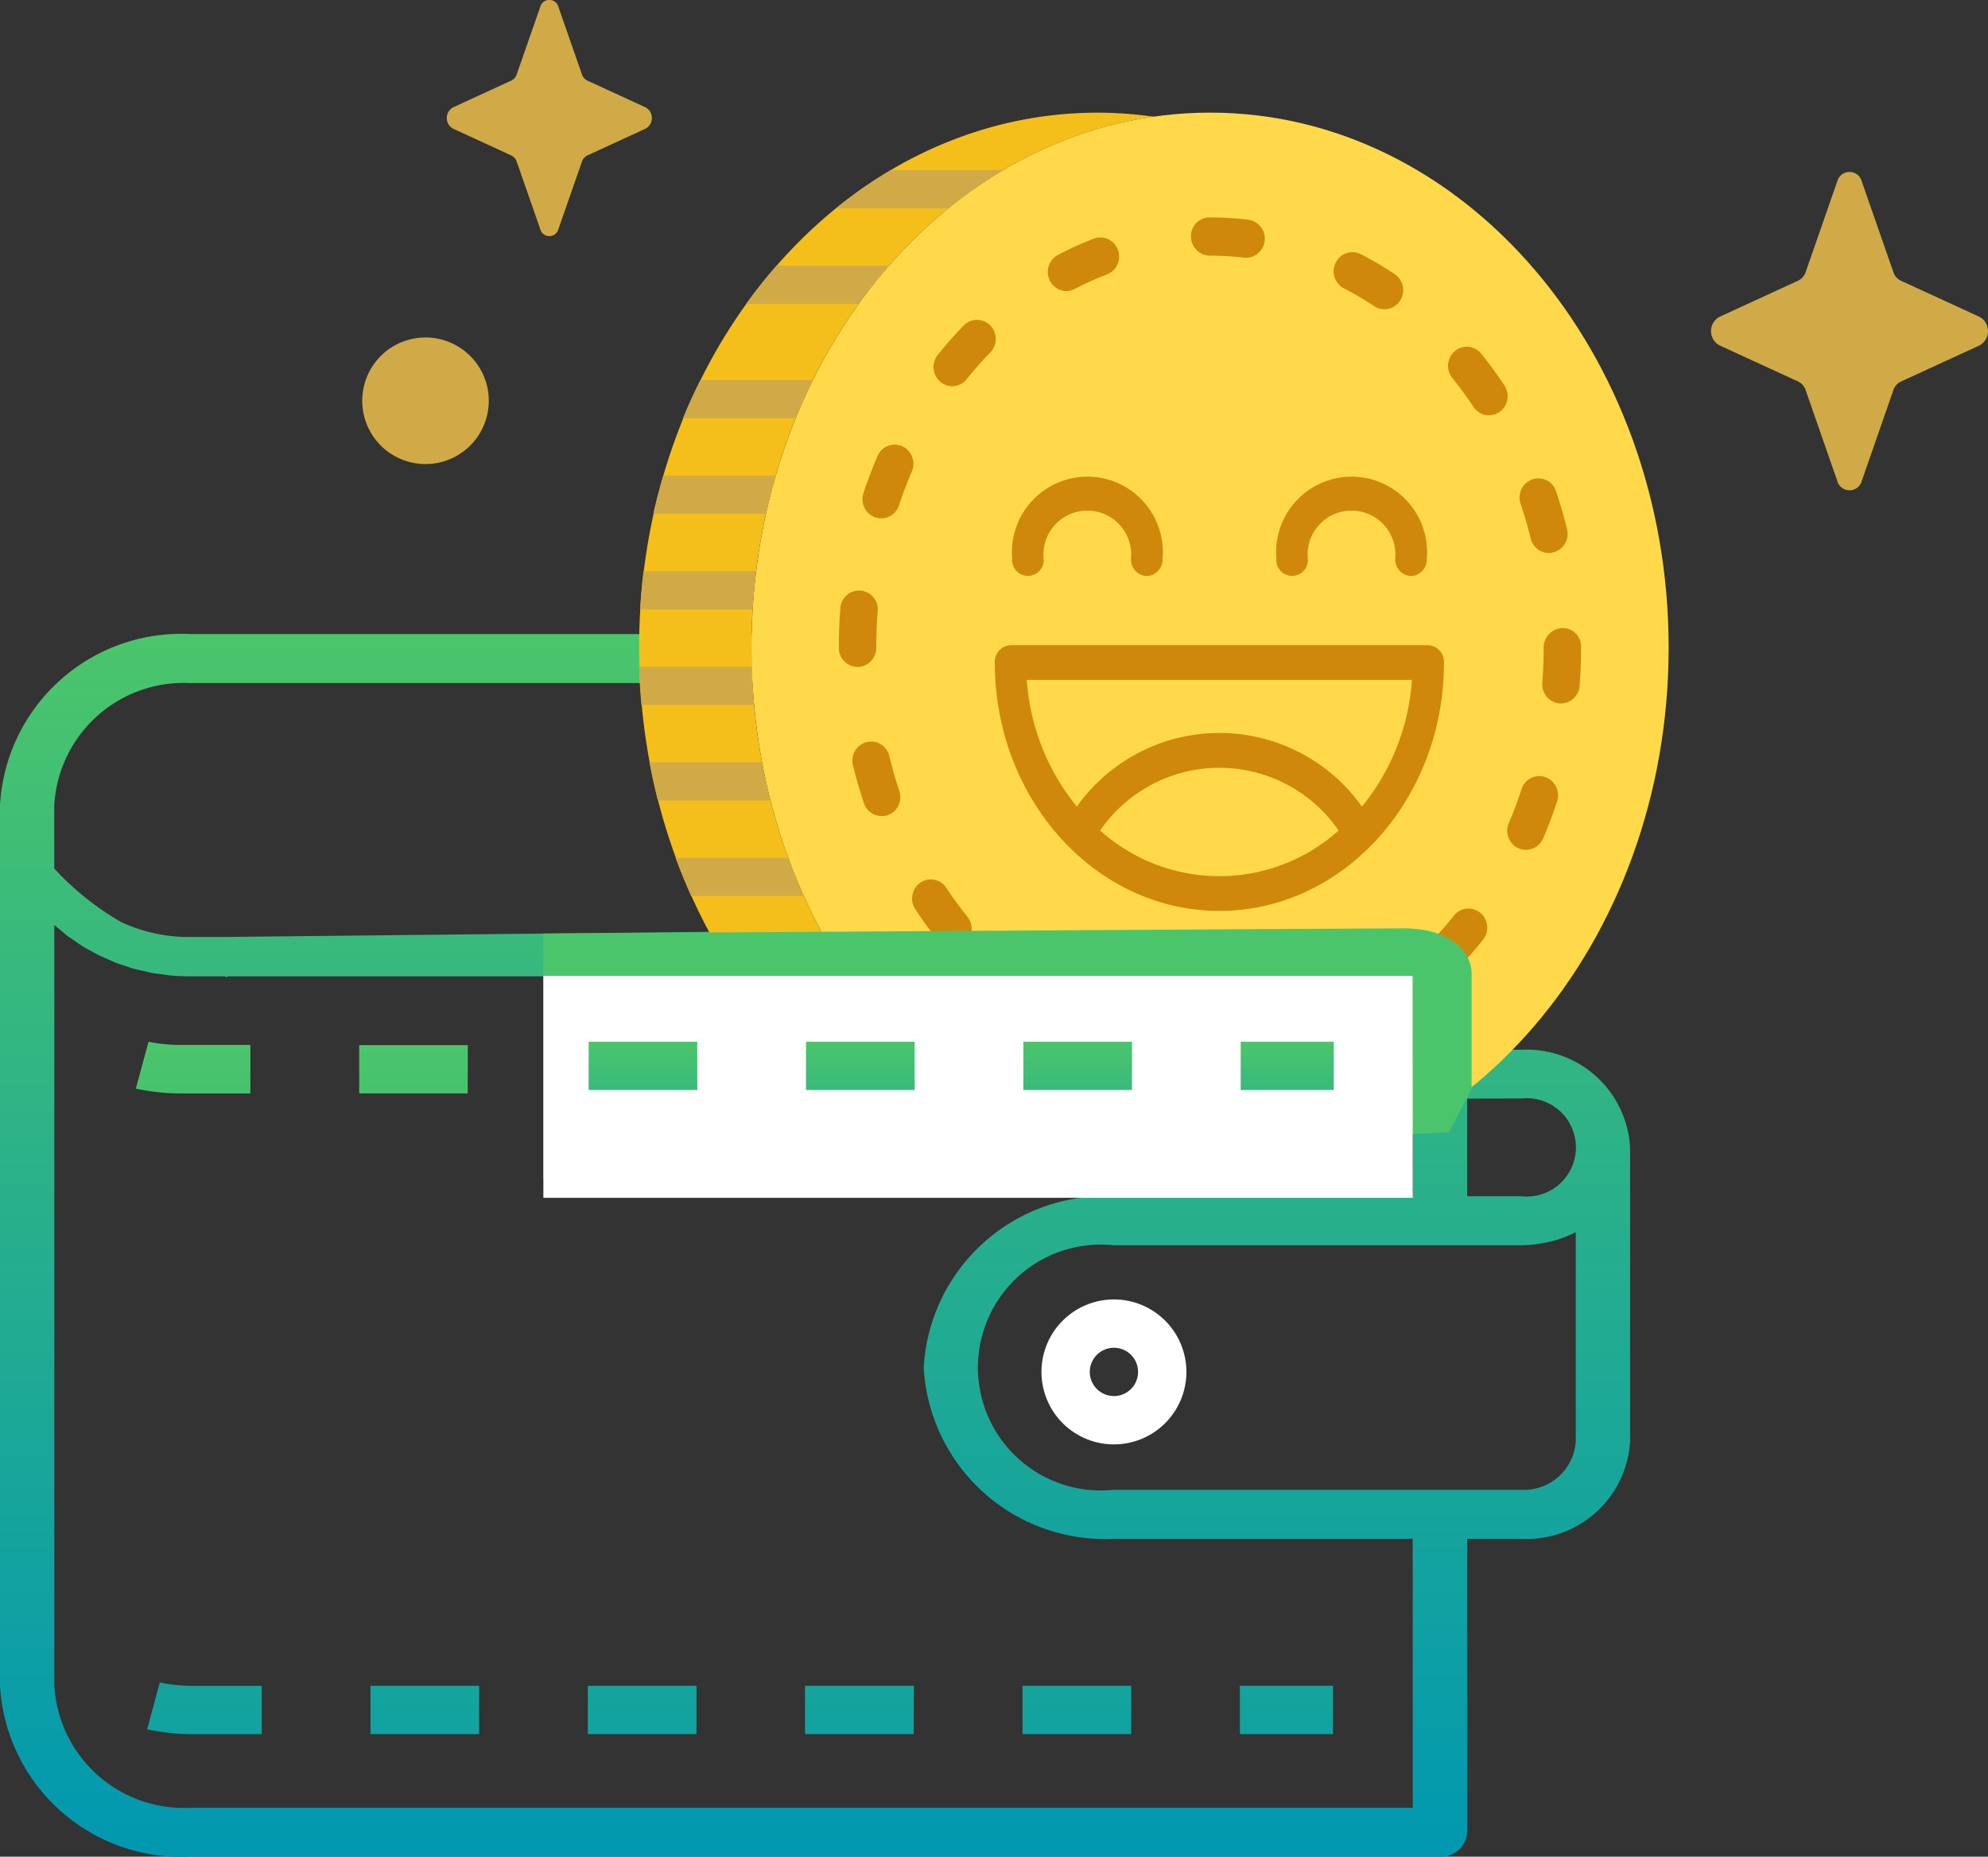 <svg id="icon_on1" xmlns="http://www.w3.org/2000/svg" xmlns:xlink="http://www.w3.org/1999/xlink" width="48.916" height="45.68" viewBox="0 0 48.916 45.68">
  <rect x="0" y="0" width="48.916" height="45.68" fill="#333333" stroke="none"/>
  <defs>
    <linearGradient id="linear-gradient" x1="0.5" x2="0.5" y2="1" gradientUnits="objectBoundingBox">
      <stop offset="0" stop-color="#4bc56b"/>
      <stop offset="1" stop-color="#0198b0"/>
    </linearGradient>
  </defs>
  <path id="Path_24454" data-name="Path 24454" d="M79.436,34.521H78.1V24.894a.638.638,0,0,0-.669-.6H46.679A4.469,4.469,0,0,0,42,28.5V50.163a4.469,4.469,0,0,0,4.679,4.212H77.43a.638.638,0,0,0,.669-.6v-7.22h1.337a2.551,2.551,0,0,0,2.674-2.406v-7.22A2.551,2.551,0,0,0,79.436,34.521Zm0,1.2a1.21,1.21,0,1,1,0,2.406H78.1V35.724ZM76.762,25.5v6.016h-.847L73.8,25.5Zm-30.082,0H72.052l1.329,5.972-25.832.275h-.87a3.909,3.909,0,0,1-1.7-.368,6.931,6.931,0,0,1-1.644-1.316c0-.657,0-1.223,0-1.555A3.192,3.192,0,0,1,46.679,25.5ZM76.762,53.172H46.679a3.193,3.193,0,0,1-3.342-3.008V31.452a.227.227,0,0,1,.019.016c.052.047.108.09.162.135s.112.1.172.14.117.08.176.12.122.085.186.125.126.07.189.105.13.074.2.108.137.06.206.091.134.06.2.089.152.051.228.076.134.048.2.067.171.041.257.06c.067.014.128.033.193.045.1.019.2.029.3.042.056.007.111.017.167.023.159.014.318.021.478.021h.87l.01.023.072-.023H76.762V38.13H69.408a4.464,4.464,0,0,0-4.679,4.212,4.464,4.464,0,0,0,4.679,4.212h7.353Zm4.011-9.024a1.275,1.275,0,0,1-1.337,1.2H69.408a3.025,3.025,0,1,1,0-6.016H79.436a2.939,2.939,0,0,0,.48-.044c.038-.006.076-.013.113-.021a2.9,2.9,0,0,0,.442-.123l.023-.01a2.749,2.749,0,0,0,.279-.125Z" transform="translate(-42 -8.695)" fill="url(#linear-gradient)"/>
  <path id="Path_24455" data-name="Path 24455" d="M44.947,32.2l-.313,1.153a5.319,5.319,0,0,0,1.1.119h1.719V32.278H45.736A3.851,3.851,0,0,1,44.947,32.2Zm7.856.083H50.13v1.188H52.8Zm5.626.319H55.755v1.188H58.43Zm13.37,0h2.291v1.188H71.8Zm-2.674,0H66.452v1.188h2.674Zm-5.348,0H61.1v1.188h2.674ZM45.225,47.963l-.313,1.153a5.309,5.309,0,0,0,1.1.119h1.72V48.047h-1.72A3.842,3.842,0,0,1,45.225,47.963Zm28.866.083H71.8v1.188h2.291Zm-18.335,0H58.43v1.188H55.755Zm13.37,0H66.452v1.188h2.674Zm-18.718,0h2.674v1.188H50.408Zm13.37,0H61.1v1.188h2.674Z" transform="translate(-41.292 -6.57)" fill-rule="evenodd" fill="url(#linear-gradient)"/>
  <path id="Path_24456" data-name="Path 24456" d="M63.978,37.195a1.783,1.783,0,1,0,1.783,1.783A1.783,1.783,0,0,0,63.978,37.195Zm0,2.377a.594.594,0,1,1,.594-.594A.594.594,0,0,1,63.978,39.572Z" transform="translate(-36.569 -5.225)" fill="#fff"/>
  <path id="Path_24457" data-name="Path 24457" d="M78.89,15.571l.776,2.228a.356.356,0,0,0,.182.209l1.94.892a.4.4,0,0,1,0,.7l-1.94.892a.355.355,0,0,0-.182.209l-.776,2.228a.313.313,0,0,1-.607,0L77.507,20.7a.355.355,0,0,0-.182-.209l-1.94-.892a.4.4,0,0,1,0-.7l1.94-.892a.356.356,0,0,0,.182-.209l.776-2.228A.313.313,0,0,1,78.89,15.571Z" transform="translate(-33.078 -11.103)" fill="#d0aa47"/>
  <path id="Path_24458" data-name="Path 24458" d="M53.413,12.175l.576,1.653a.264.264,0,0,0,.135.155l1.439.662a.3.3,0,0,1,0,.517l-1.439.662a.263.263,0,0,0-.135.155l-.576,1.653a.232.232,0,0,1-.451,0l-.576-1.653a.264.264,0,0,0-.135-.155l-1.439-.662a.3.3,0,0,1,0-.517l1.439-.662a.263.263,0,0,0,.135-.155l.576-1.653A.232.232,0,0,1,53.413,12.175Z" transform="translate(-39.671 -12)" fill="#d0aa47"/>
  <path id="Path_24460" data-name="Path 24460" d="M52.138,20.1a1.557,1.557,0,1,1-1.557-1.557A1.557,1.557,0,0,1,52.138,20.1Z" transform="translate(-40.111 -10.24)" fill="#d0aa47"/>
  <path id="Path_24461" data-name="Path 24461" d="M67.856,40.51c-6.232,0-11.283-5.893-11.283-13.163s5.052-13.163,11.283-13.163,11.283,5.893,11.283,13.163S74.087,40.51,67.856,40.51Z" transform="translate(-38.081 -11.413)" fill="#ffd949"/>
  <path id="Path_24462" data-name="Path 24462" d="M57.158,27.347c0-6.724,4.322-12.266,9.9-13.062a9.817,9.817,0,0,0-1.382-.1c-6.232,0-11.283,5.893-11.283,13.163S59.446,40.51,65.678,40.51a9.8,9.8,0,0,0,1.382-.1C61.48,39.613,57.158,34.071,57.158,27.347Z" transform="translate(-38.667 -11.413)" fill="#f4bf1a"/>
  <path id="Path_24463" data-name="Path 24463" d="M67.44,37.391H67.4a8.037,8.037,0,0,1-.965-.058.47.47,0,0,1,.109-.934,7.09,7.09,0,0,0,.856.052.482.482,0,0,1,.48.47A.449.449,0,0,1,67.44,37.391Zm2.678-.506a.461.461,0,0,1-.431-.3.472.472,0,0,1,.268-.606,7.486,7.486,0,0,0,.786-.356.455.455,0,0,1,.62.2.475.475,0,0,1-.2.633,8.45,8.45,0,0,1-.882.4A.444.444,0,0,1,70.118,36.885Zm-6.233-.359a.45.45,0,0,1-.208-.051,8.739,8.739,0,0,1-.833-.493.476.476,0,0,1-.133-.651.456.456,0,0,1,.638-.136,7.762,7.762,0,0,0,.745.441.475.475,0,0,1,.2.632A.459.459,0,0,1,63.884,36.525Zm9.262-1.673a.455.455,0,0,1-.324-.136.477.477,0,0,1,0-.665,8.758,8.758,0,0,0,.579-.659.455.455,0,0,1,.648-.068.477.477,0,0,1,.067.661c-.2.255-.418.5-.64.728A.456.456,0,0,1,73.146,34.853Zm-12.074-.662a.457.457,0,0,1-.356-.172c-.2-.249-.392-.513-.57-.783a.477.477,0,0,1,.124-.653.454.454,0,0,1,.639.127c.163.246.337.486.519.712a.477.477,0,0,1-.064.662A.454.454,0,0,1,61.071,34.191Zm14.1-2.415a.454.454,0,0,1-.184-.039.474.474,0,0,1-.239-.619c.116-.27.221-.55.314-.832a.459.459,0,0,1,.584-.3.473.473,0,0,1,.29.6c-.1.307-.216.613-.342.907A.462.462,0,0,1,75.17,31.776Zm-15.854-.831a.463.463,0,0,1-.436-.319c-.1-.3-.192-.618-.269-.932a.47.47,0,0,1,.335-.569.459.459,0,0,1,.558.342c.07.288.153.576.247.856a.472.472,0,0,1-.287.6A.442.442,0,0,1,59.316,30.945ZM76.04,28.173H76a.468.468,0,0,1-.424-.505c.022-.285.033-.576.033-.864a.479.479,0,0,1,.461-.485.452.452,0,0,1,.46.455V26.8c0,.313-.012.628-.036.937A.465.465,0,0,1,76.04,28.173Zm-17.313-.9a.461.461,0,0,1-.461-.465V26.8c0-.321.012-.643.037-.958a.461.461,0,1,1,.918.074c-.023.291-.034.588-.034.883A.47.47,0,0,1,58.727,27.277Zm17.01-2.8a.462.462,0,0,1-.446-.355c-.071-.289-.155-.577-.249-.856a.473.473,0,0,1,.287-.6.457.457,0,0,1,.585.292c.1.3.193.617.27.93a.471.471,0,0,1-.334.571A.418.418,0,0,1,75.737,24.474ZM59.31,23.62a.456.456,0,0,1-.148-.025.472.472,0,0,1-.288-.6c.1-.306.217-.611.344-.906a.457.457,0,0,1,.607-.243.474.474,0,0,1,.238.619c-.117.271-.222.551-.316.832A.462.462,0,0,1,59.31,23.62Zm14.954-2.535a.457.457,0,0,1-.382-.207c-.163-.245-.338-.485-.521-.711a.477.477,0,0,1,.063-.662.454.454,0,0,1,.648.064c.2.249.393.511.572.782a.476.476,0,0,1-.123.653A.452.452,0,0,1,74.263,21.084Zm-13.205-.715a.453.453,0,0,1-.291-.106A.476.476,0,0,1,60.7,19.6c.2-.254.419-.5.641-.726a.455.455,0,0,1,.651,0,.477.477,0,0,1,0,.665c-.2.206-.4.428-.581.659A.454.454,0,0,1,61.058,20.369Zm10.63-1.895a.449.449,0,0,1-.251-.076,7.789,7.789,0,0,0-.747-.439.475.475,0,0,1-.2-.631.456.456,0,0,1,.618-.208,8.618,8.618,0,0,1,.834.49.476.476,0,0,1,.134.651A.457.457,0,0,1,71.688,18.475Zm-7.82-.447a.46.46,0,0,1-.411-.257.475.475,0,0,1,.2-.632,8.4,8.4,0,0,1,.882-.4.458.458,0,0,1,.593.275.473.473,0,0,1-.27.605,7.457,7.457,0,0,0-.787.354A.449.449,0,0,1,63.868,18.028Zm4.424-.822a.428.428,0,0,1-.054,0,7.116,7.116,0,0,0-.838-.049.474.474,0,0,1-.47-.47.457.457,0,0,1,.451-.47H67.4a8.019,8.019,0,0,1,.944.056.471.471,0,0,1-.053.937Z" transform="translate(-37.626 -10.867)" fill="#cf880c"/>
  <path id="Path_24464" data-name="Path 24464" d="M60.587,15.3h2.769a11.082,11.082,0,0,0-1.354.94H59.235A11.074,11.074,0,0,1,60.587,15.3Zm-.047,2.35H57.774q-.393.448-.747.94h2.766Q60.147,18.094,60.541,17.645ZM55.9,20.466h2.763q-.228.459-.424.94H55.472C55.6,21.085,55.746,20.772,55.9,20.466Zm1.846,2.351h-2.76c-.09.309-.174.622-.244.94h2.766C57.577,23.439,57.654,23.125,57.744,22.817ZM54.5,25.167h2.761c-.038.31-.064.624-.083.94H54.417C54.436,25.791,54.464,25.477,54.5,25.167Zm-.107,2.351h2.762q.014.475.057.94H54.45C54.421,28.148,54.4,27.835,54.395,27.518Zm3.016,2.35H54.647q.09.477.208.94h2.763Q57.5,30.345,57.411,29.868ZM55.29,32.219h2.765q.176.48.384.94H55.675C55.537,32.852,55.407,32.539,55.29,32.219Zm4.18,2.822H56.7q.321.489.678.94h2.766Q59.791,35.53,59.469,35.041Zm.386,3.29a11.461,11.461,0,0,1-1.162-.94h2.762a11.355,11.355,0,0,0,1.17.94Z" transform="translate(-38.667 -11.114)" fill="#d0aa47" fill-rule="evenodd"/>
  <path id="Path_24465" data-name="Path 24465" d="M64.937,23.693a.408.408,0,0,1-.386-.427,1.08,1.08,0,1,0-2.15,0,.388.388,0,1,1-.773,0,1.857,1.857,0,1,1,3.7,0A.408.408,0,0,1,64.937,23.693Z" transform="translate(-36.722 -9.52)" fill="#cf880c"/>
  <path id="Path_24466" data-name="Path 24466" d="M70.06,23.693a.408.408,0,0,1-.386-.427,1.08,1.08,0,1,0-2.15,0,.388.388,0,1,1-.773,0,1.857,1.857,0,1,1,3.7,0A.408.408,0,0,1,70.06,23.693Z" transform="translate(-35.344 -9.52)" fill="#cf880c"/>
  <path id="Path_24467" data-name="Path 24467" d="M71.957,24.51H61.677a.408.408,0,0,0-.386.427c0,3.369,2.479,6.11,5.526,6.11s5.526-2.741,5.526-6.11A.408.408,0,0,0,71.957,24.51Zm-8.074,4.559a3.561,3.561,0,0,1,5.868,0,4.392,4.392,0,0,1-5.868,0Zm6.441-.588a4.3,4.3,0,0,0-7.014,0,5.517,5.517,0,0,1-1.232-3.117h9.477A5.516,5.516,0,0,1,70.324,28.482Z" transform="translate(-36.813 -8.636)" fill="#cf880c"/>
  <path id="Path_24468" data-name="Path 24468" d="M74.82,35.014,52.537,36.128v-6S72.592,30,73.706,30s1.671.557,1.671,1.114v2.833Z" transform="translate(-39.167 -7.16)" fill="#4bc56b"/>
  <path id="Path_24469" data-name="Path 24469" d="M73.925,30.923H52.537v5.459H73.929C73.929,34.543,73.925,32.761,73.925,30.923Z" transform="translate(-39.167 -6.912)" fill="#fff"/>
  <path id="Path_24470" data-name="Path 24470" d="M71.75,32.2H69.459v1.188H71.75Zm-15.662,0H53.415v1.188h2.674Zm8.023,0h2.674v1.188H64.111Zm-2.674,0H58.763v1.188h2.674Z" transform="translate(-38.931 -6.57)" fill-rule="evenodd" fill="url(#linear-gradient)"/>
</svg>
